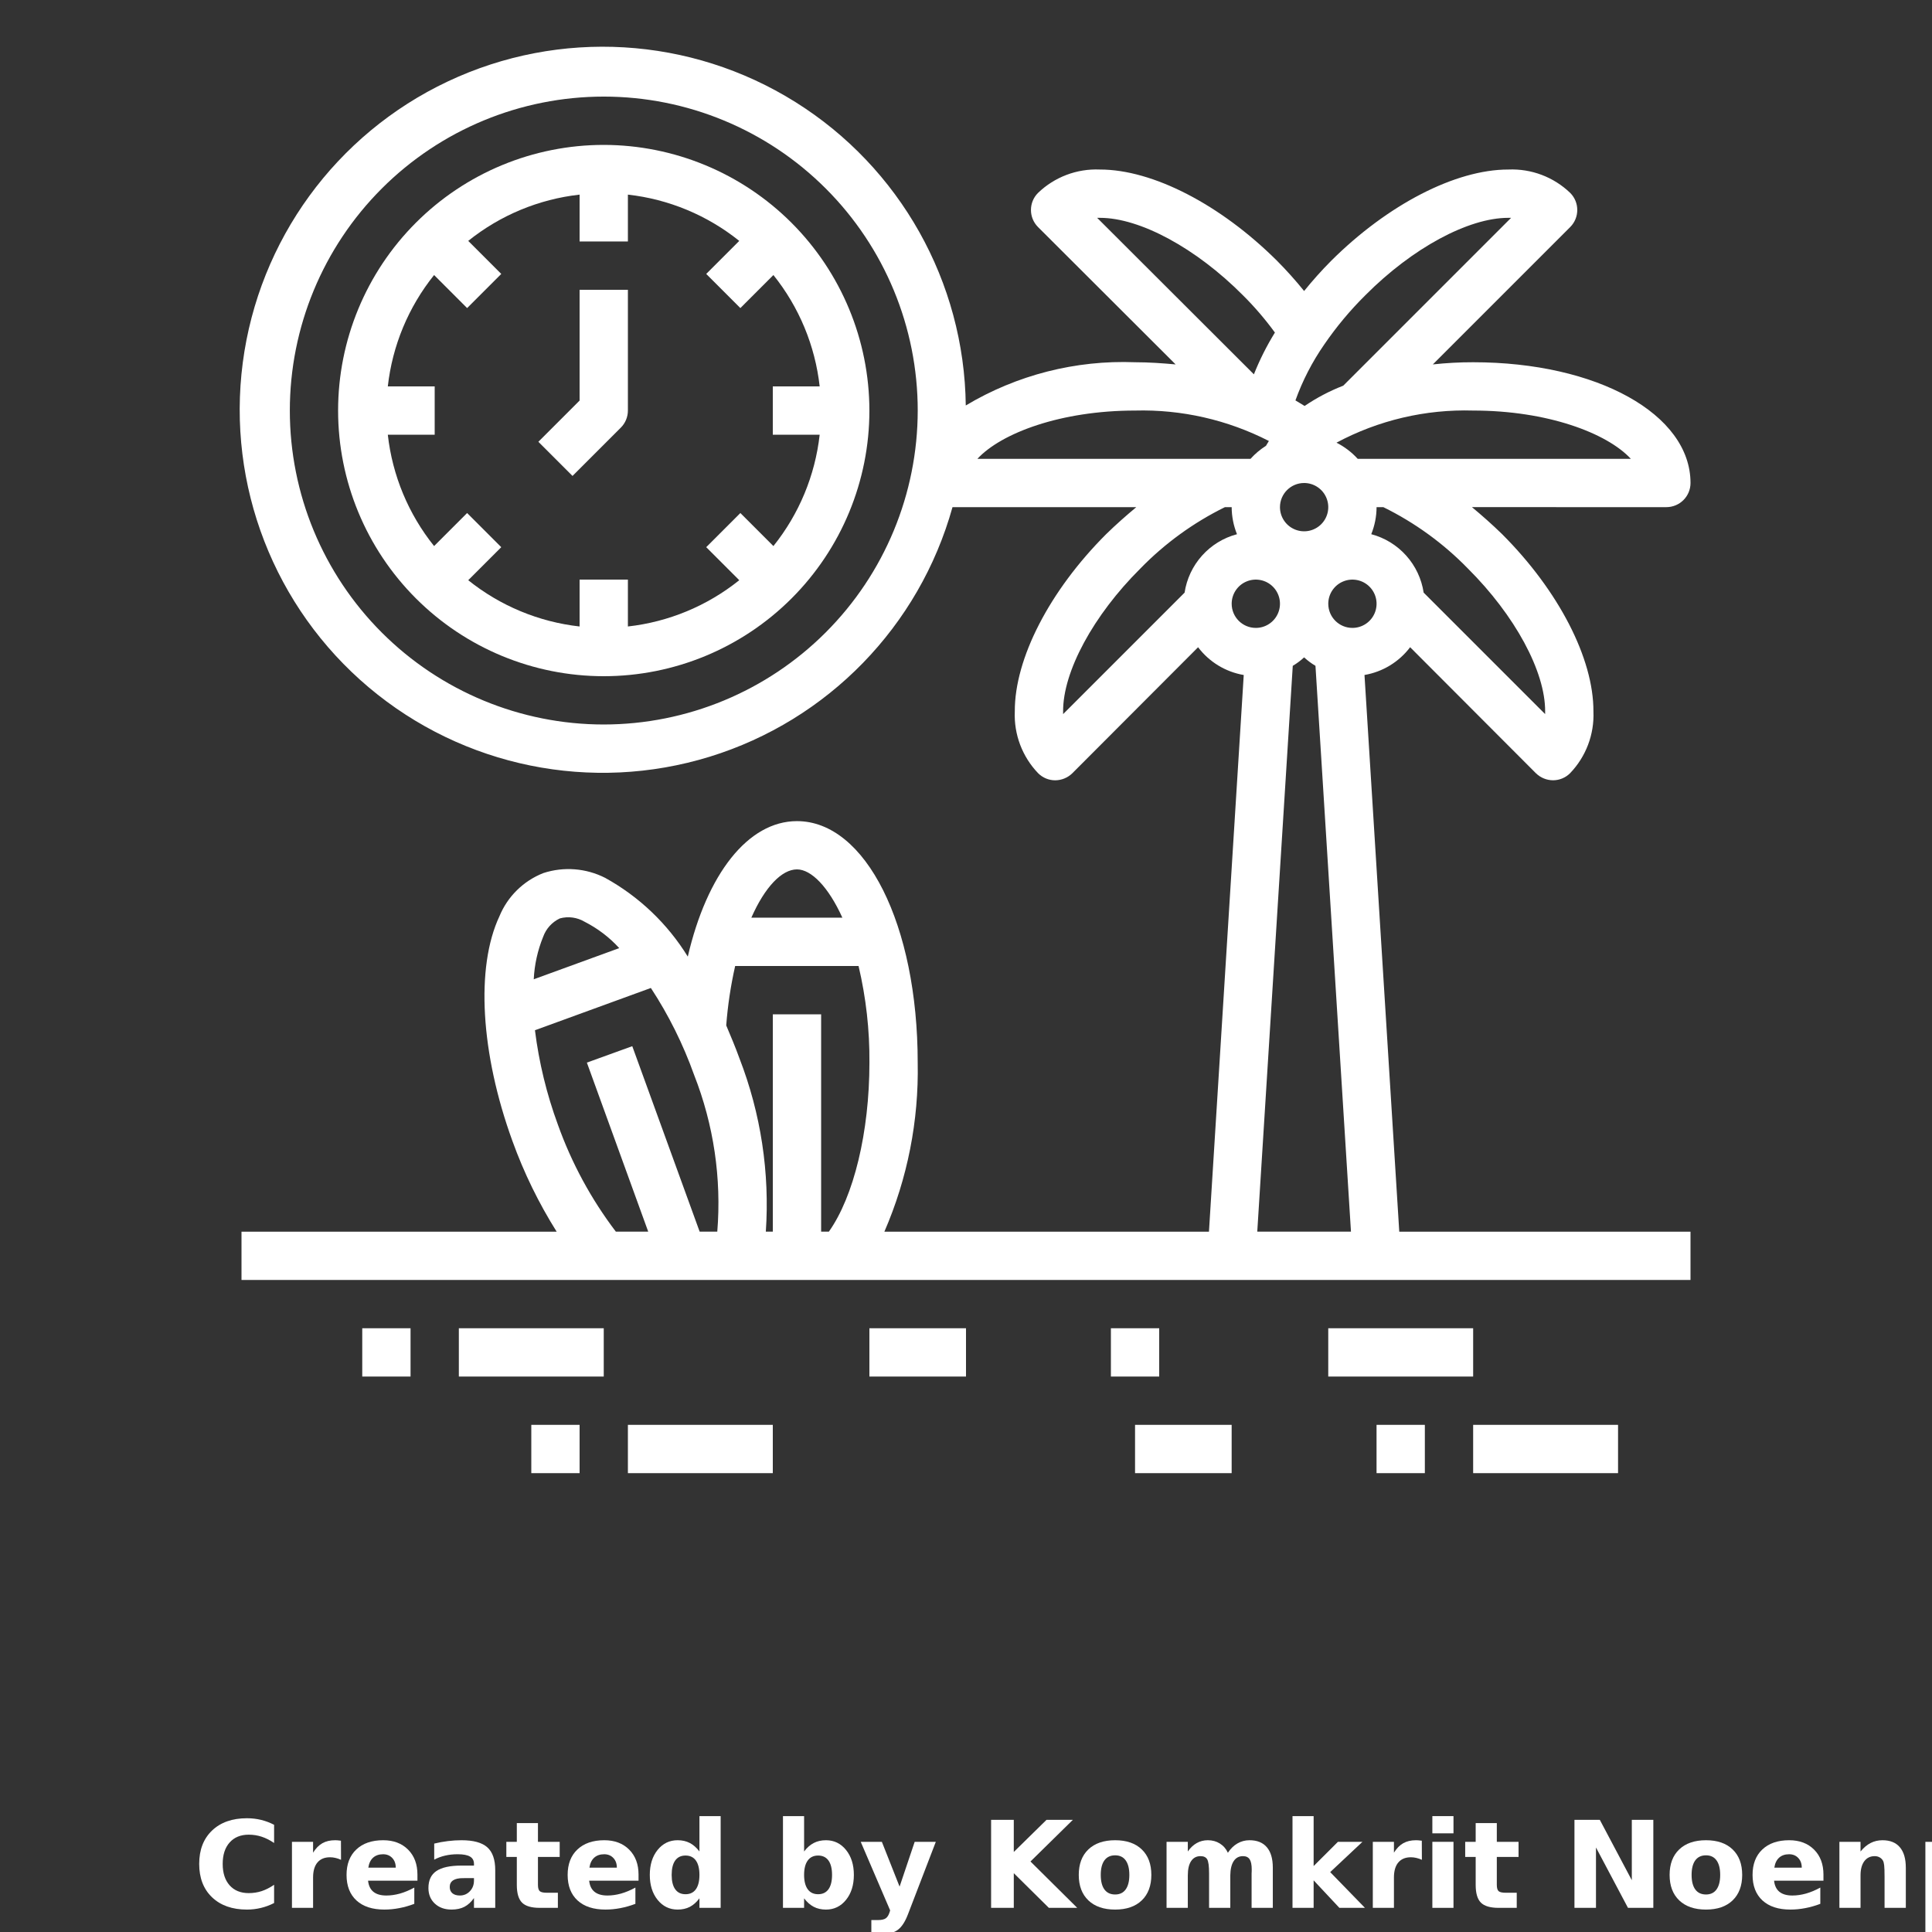 <?xml version="1.0" encoding="UTF-8"?>
<svg width="700pt" height="700pt" version="1.1" viewBox="0 0 700 700" xmlns="http://www.w3.org/2000/svg" xmlns:xlink="http://www.w3.org/1999/xlink" fill="rgb(255,255,255)">
 <rect x="0" y="0" width="700" height="700" fill="#333333" stroke="none"/>
 <defs>
  <symbol id="p" overflow="visible">
   <path d="m29.312-1.75c-1.512 0.781-3.09 1.371-4.734 1.766-1.637 0.406-3.34 0.609-5.109 0.609-5.312 0-9.527-1.484-12.641-4.453-3.106-2.969-4.656-7-4.656-12.094s1.551-9.125 4.656-12.094c3.113-2.969 7.328-4.453 12.641-4.453 1.77 0 3.473 0.199 5.109 0.594 1.645 0.398 3.223 0.992 4.734 1.781v6.594c-1.531-1.039-3.039-1.801-4.516-2.281-1.48-0.488-3.039-0.734-4.672-0.734-2.938 0-5.246 0.945-6.922 2.828-1.68 1.875-2.516 4.465-2.516 7.766 0 3.293 0.836 5.883 2.516 7.766 1.676 1.875 3.984 2.812 6.922 2.812 1.633 0 3.191-0.238 4.672-0.719 1.477-0.488 2.984-1.254 4.516-2.297z"/>
  </symbol>
  <symbol id="c" overflow="visible">
   <path d="m21.453-17.406c-0.68-0.312-1.352-0.539-2.016-0.688-0.656-0.156-1.32-0.234-1.984-0.234-1.969 0-3.484 0.633-4.547 1.891-1.055 1.262-1.578 3.07-1.578 5.422v11.016h-7.656v-23.922h7.656v3.922c0.977-1.562 2.102-2.703 3.375-3.422 1.281-0.719 2.812-1.078 4.594-1.078 0.25 0 0.523 0.012 0.828 0.031 0.301 0.023 0.734 0.07 1.297 0.141z"/>
  </symbol>
  <symbol id="a" overflow="visible">
   <path d="m27.562-12.031v2.188h-17.891c0.188 1.793 0.832 3.137 1.938 4.031 1.113 0.898 2.672 1.344 4.672 1.344 1.602 0 3.25-0.234 4.938-0.703 1.688-0.477 3.422-1.203 5.203-2.172v5.891c-1.805 0.688-3.609 1.203-5.422 1.547-1.812 0.352-3.621 0.531-5.422 0.531-4.336 0-7.703-1.098-10.109-3.297-2.398-2.207-3.594-5.297-3.594-9.266 0-3.906 1.176-6.973 3.531-9.203 2.363-2.238 5.609-3.359 9.734-3.359 3.758 0 6.769 1.137 9.031 3.406 2.258 2.262 3.391 5.281 3.391 9.062zm-7.859-2.531c0-1.457-0.43-2.629-1.281-3.516-0.844-0.895-1.949-1.344-3.312-1.344-1.492 0-2.699 0.418-3.625 1.25-0.918 0.836-1.492 2.039-1.719 3.609z"/>
  </symbol>
  <symbol id="i" overflow="visible">
   <path d="m14.391-10.766c-1.594 0-2.793 0.273-3.594 0.812-0.805 0.543-1.203 1.34-1.203 2.391 0 0.969 0.32 1.73 0.969 2.281 0.645 0.543 1.547 0.812 2.703 0.812 1.438 0 2.644-0.516 3.625-1.547 0.988-1.031 1.484-2.32 1.484-3.875v-0.875zm11.688-2.891v13.656h-7.703v-3.547c-1.031 1.449-2.188 2.508-3.469 3.172s-2.84 1-4.672 1c-2.481 0-4.496-0.723-6.047-2.172-1.543-1.445-2.312-3.32-2.312-5.625 0-2.812 0.961-4.867 2.891-6.172 1.938-1.312 4.969-1.969 9.094-1.969h4.516v-0.609c0-1.207-0.48-2.094-1.438-2.656-0.949-0.562-2.438-0.844-4.469-0.844-1.637 0-3.156 0.168-4.562 0.5-1.406 0.324-2.719 0.812-3.938 1.469v-5.828c1.645-0.406 3.289-0.707 4.938-0.906 1.656-0.207 3.305-0.312 4.953-0.312 4.32 0 7.438 0.855 9.344 2.562 1.914 1.699 2.875 4.461 2.875 8.281z"/>
  </symbol>
  <symbol id="b" overflow="visible">
   <path d="m12.031-30.719v6.797h7.875v5.469h-7.875v10.141c0 1.117 0.219 1.871 0.656 2.266 0.438 0.387 1.312 0.578 2.625 0.578h3.938v5.469h-6.562c-3.023 0-5.164-0.629-6.422-1.891-1.262-1.258-1.891-3.398-1.891-6.422v-10.141h-3.797v-5.469h3.797v-6.797z"/>
  </symbol>
  <symbol id="h" overflow="visible">
   <path d="m19.953-20.422v-12.812h7.688v33.234h-7.688v-3.453c-1.055 1.406-2.215 2.438-3.484 3.094-1.273 0.656-2.742 0.984-4.406 0.984-2.949 0-5.371-1.172-7.266-3.516-1.887-2.344-2.828-5.359-2.828-9.047s0.941-6.703 2.828-9.047c1.895-2.344 4.316-3.516 7.266-3.516 1.656 0 3.117 0.336 4.391 1 1.281 0.656 2.445 1.684 3.5 3.078zm-5.047 15.484c1.645 0 2.894-0.598 3.75-1.797 0.863-1.195 1.297-2.93 1.297-5.203 0-2.281-0.434-4.019-1.297-5.219-0.855-1.195-2.106-1.797-3.75-1.797-1.625 0-2.871 0.602-3.734 1.797-0.855 1.199-1.281 2.938-1.281 5.219 0 2.273 0.426 4.008 1.281 5.203 0.863 1.199 2.109 1.797 3.734 1.797z"/>
  </symbol>
  <symbol id="g" overflow="visible">
   <path d="m16.406-4.938c1.633 0 2.883-0.598 3.75-1.797 0.863-1.195 1.297-2.93 1.297-5.203 0-2.281-0.434-4.019-1.297-5.219-0.867-1.195-2.117-1.797-3.75-1.797-1.637 0-2.891 0.605-3.766 1.812-0.875 1.199-1.312 2.934-1.312 5.203 0 2.262 0.438 3.996 1.312 5.203 0.875 1.199 2.129 1.797 3.766 1.797zm-5.078-15.484c1.051-1.395 2.219-2.422 3.5-3.078 1.281-0.664 2.754-1 4.422-1 2.945 0 5.367 1.172 7.266 3.516 1.895 2.344 2.844 5.359 2.844 9.047s-0.949 6.703-2.844 9.047c-1.898 2.344-4.32 3.516-7.266 3.516-1.668 0-3.141-0.336-4.422-1s-2.449-1.691-3.5-3.078v3.453h-7.656v-33.234h7.656z"/>
  </symbol>
  <symbol id="f" overflow="visible">
   <path d="m0.531-23.922h7.656l6.422 16.234 5.469-16.234h7.656l-10.062 26.188c-1.012 2.664-2.195 4.523-3.547 5.578-1.344 1.062-3.121 1.594-5.328 1.594h-4.422v-5.016h2.391c1.301 0 2.242-0.211 2.828-0.625 0.594-0.406 1.055-1.148 1.391-2.219l0.203-0.656z"/>
  </symbol>
  <symbol id="e" overflow="visible">
   <path d="m4.016-31.891h8.219v11.641l11.859-11.641h9.547l-15.359 15.094 16.938 16.797h-10.281l-12.703-12.562v12.562h-8.219z"/>
  </symbol>
  <symbol id="d" overflow="visible">
   <path d="m15.062-19.031c-1.699 0-2.996 0.609-3.891 1.828-0.887 1.219-1.328 2.977-1.328 5.266 0 2.293 0.441 4.047 1.328 5.266 0.895 1.219 2.191 1.828 3.891 1.828 1.664 0 2.938-0.609 3.812-1.828 0.883-1.219 1.328-2.973 1.328-5.266 0-2.289-0.445-4.047-1.328-5.266-0.875-1.219-2.148-1.828-3.812-1.828zm0-5.469c4.113 0 7.328 1.109 9.641 3.328s3.469 5.297 3.469 9.234c0 3.93-1.156 7.008-3.469 9.234-2.312 2.219-5.527 3.328-9.641 3.328-4.137 0-7.371-1.109-9.703-3.328-2.324-2.227-3.484-5.305-3.484-9.234 0-3.938 1.16-7.016 3.484-9.234 2.332-2.219 5.566-3.328 9.703-3.328z"/>
  </symbol>
  <symbol id="o" overflow="visible">
   <path d="m25.844-19.953c0.969-1.477 2.117-2.602 3.453-3.375 1.332-0.781 2.797-1.172 4.391-1.172 2.75 0 4.844 0.852 6.281 2.547 1.438 1.688 2.156 4.152 2.156 7.391v14.562h-7.688v-12.469c0.008-0.188 0.02-0.379 0.031-0.578 0.008-0.195 0.016-0.484 0.016-0.859 0-1.695-0.25-2.926-0.75-3.688-0.5-0.758-1.309-1.141-2.422-1.141-1.449 0-2.57 0.602-3.359 1.797-0.793 1.199-1.203 2.93-1.234 5.188v11.75h-7.688v-12.469c0-2.656-0.23-4.363-0.688-5.125-0.449-0.758-1.258-1.141-2.422-1.141-1.469 0-2.606 0.605-3.406 1.812-0.793 1.199-1.188 2.918-1.188 5.156v11.766h-7.703v-23.922h7.703v3.5c0.938-1.352 2.016-2.367 3.234-3.047 1.219-0.688 2.555-1.031 4.016-1.031 1.656 0 3.113 0.402 4.375 1.203 1.27 0.793 2.234 1.906 2.891 3.344z"/>
  </symbol>
  <symbol id="n" overflow="visible">
   <path d="m3.672-33.234h7.656v18.094l8.797-8.781h8.891l-11.688 10.969 12.594 12.953h-9.266l-9.328-9.969v9.969h-7.656z"/>
  </symbol>
  <symbol id="m" overflow="visible">
   <path d="m3.672-23.922h7.656v23.922h-7.656zm0-9.312h7.656v6.234h-7.656z"/>
  </symbol>
  <symbol id="l" overflow="visible">
   <path d="m4.016-31.891h9.188l11.594 21.875v-21.875h7.797v31.891h-9.188l-11.594-21.875v21.875h-7.797z"/>
  </symbol>
  <symbol id="k" overflow="visible">
   <path d="m27.734-14.562v14.562h-7.703v-11.156c0-2.062-0.047-3.484-0.141-4.266-0.086-0.781-0.242-1.359-0.469-1.734-0.305-0.5-0.711-0.883-1.219-1.156-0.512-0.281-1.094-0.422-1.75-0.422-1.594 0-2.852 0.617-3.766 1.844-0.906 1.23-1.359 2.938-1.359 5.125v11.766h-7.656v-23.922h7.656v3.5c1.145-1.395 2.363-2.422 3.656-3.078 1.301-0.664 2.738-1 4.312-1 2.758 0 4.852 0.852 6.281 2.547 1.438 1.688 2.156 4.152 2.156 7.391z"/>
  </symbol>
  <symbol id="j" overflow="visible">
   <path d="m11.328-3.453v12.547h-7.656v-33.016h7.656v3.5c1.051-1.395 2.219-2.422 3.5-3.078 1.281-0.664 2.754-1 4.422-1 2.945 0 5.367 1.172 7.266 3.516 1.895 2.344 2.844 5.359 2.844 9.047s-0.949 6.703-2.844 9.047c-1.898 2.344-4.32 3.516-7.266 3.516-1.668 0-3.141-0.336-4.422-1s-2.449-1.691-3.5-3.078zm5.078-15.5c-1.637 0-2.891 0.605-3.766 1.812-0.875 1.199-1.312 2.934-1.312 5.203 0 2.262 0.438 3.996 1.312 5.203 0.875 1.199 2.129 1.797 3.766 1.797 1.633 0 2.883-0.598 3.75-1.797 0.863-1.195 1.297-2.93 1.297-5.203 0-2.281-0.434-4.019-1.297-5.219-0.867-1.195-2.117-1.797-3.75-1.797z"/>
  </symbol>
 </defs>
 <g>
  <path d="m131.25 481.25h17.5v17.5h-17.5z"/>
  <path d="m166.25 481.25h52.5v17.5h-52.5z"/>
  <path d="m315 481.25h35v17.5h-35z"/>
  <path d="m402.5 481.25h17.5v17.5h-17.5z"/>
  <path d="m481.25 481.25h52.5v17.5h-52.5z"/>
  <path d="m533.75 516.25h52.5v17.5h-52.5z"/>
  <path d="m498.75 516.25h17.5v17.5h-17.5z"/>
  <path d="m411.25 516.25h35v17.5h-35z"/>
  <path d="m227.5 516.25h52.5v17.5h-52.5z"/>
  <path d="m192.5 516.25h17.5v17.5h-17.5z"/>
  <path d="m494.38 244.56c6.59-1.129 12.504-4.727 16.539-10.062l45.586 45.676c1.664 1.617 3.891 2.527 6.211 2.535 2.297-0.008 4.496-0.918 6.125-2.535 5.773-5.992 8.844-14.086 8.488-22.402 0.086-19.164-12.602-43.75-33.074-64.227-3.586-3.5-7.262-6.738-10.938-9.801l70.438 0.004c2.32 0 4.547-0.922 6.188-2.562s2.562-3.867 2.562-6.188c0-24.938-33.863-43.75-78.75-43.75-4.883-0.008-9.762 0.258-14.613 0.789l49.789-49.789c3.391-3.414 3.391-8.926 0-12.336-5.992-5.773-14.086-8.844-22.402-8.488h-0.086c-19.074 0-43.664 12.688-64.137 33.074-3.453 3.477-6.723 7.125-9.801 10.938-3.078-3.812-6.348-7.461-9.801-10.938-20.477-20.387-45.062-33.074-64.137-33.074h-0.086c-8.316-0.355-16.41 2.715-22.402 8.488-3.391 3.41-3.391 8.922 0 12.336l49.875 49.789c-4.812-0.438-9.711-0.789-14.699-0.789-21.531-0.836-42.844 4.606-61.336 15.664-0.527-44.781-23.801-86.215-61.766-109.96-37.965-23.75-85.402-26.555-125.9-7.445-40.5 19.113-68.492 57.516-74.293 101.92-5.801 44.406 11.387 88.711 45.617 117.59 34.23 28.871 80.797 38.348 123.59 25.148 42.789-13.203 75.926-47.266 87.941-90.406h66.586c-3.676 3.062-7.352 6.301-10.938 9.801-20.477 20.477-33.164 45.062-33.074 64.227v-0.004c-0.355 8.316 2.715 16.41 8.488 22.402 1.629 1.617 3.828 2.527 6.125 2.535 2.32-0.008 4.547-0.918 6.211-2.535l45.586-45.676c4.035 5.336 9.949 8.934 16.539 10.062l-12.602 201.69h-117.6c8.379-19.312 12.496-40.203 12.074-61.25 0-49.875-18.812-87.5-43.75-87.5-17.762 0-32.637 19.25-39.551 49.086-7.352-11.926-17.66-21.75-29.926-28.523-6.938-3.527-14.996-4.156-22.398-1.75-7.223 2.832-12.973 8.488-15.926 15.664-8.664 18.461-6.824 49.699 4.727 81.461 4.148 11.48 9.516 22.48 16.012 32.812h-114.19v17.5h525v-17.5h-105.52zm-275.62 17.938c-30.168 0-59.102-11.984-80.434-33.316-21.332-21.332-33.316-50.266-33.316-80.434s11.984-59.102 33.316-80.434c21.332-21.332 50.266-33.316 80.434-33.316s59.102 11.984 80.434 33.316c21.332 21.332 33.316 50.266 33.316 80.434-0.027 30.16-12.02 59.078-33.348 80.402-21.324 21.328-50.242 33.32-80.402 33.348zm70 52.5c5.164 0 11.375 6.301 16.449 17.5h-32.988c4.902-11.113 11.027-17.5 16.539-17.5zm-91.961 24.414c1.051-2.93 3.223-5.32 6.035-6.652 3.047-0.84 6.301-0.395 9.012 1.227 4.711 2.398 8.953 5.629 12.516 9.535l-30.977 11.289c0.258-5.289 1.41-10.496 3.414-15.398zm63.086 106.84h-6.387l-24.414-67.199-16.449 5.949 22.227 61.25h-11.727c-8.945-11.77-16.027-24.84-21-38.762-4.066-11.051-6.856-22.531-8.312-34.215l42-15.312c6.449 9.844 11.707 20.418 15.664 31.5 7.094 18.043 9.969 37.469 8.398 56.789zm40.426 0h-2.801v-78.75h-17.5v78.75h-2.539c1.453-21.359-1.805-42.773-9.535-62.738-1.488-4.113-3.148-8.051-4.812-11.988 0.551-7.242 1.633-14.438 3.238-21.523h44.711c2.707 11.469 4.031 23.219 3.938 35 0 25.199-5.688 48.562-14.699 61.25zm259.52-188.48v0.961l-44.012-44.012v0.004c-0.758-4.996-2.957-9.664-6.332-13.426-3.371-3.762-7.769-6.457-12.656-7.75 1.258-3.117 1.914-6.441 1.926-9.801h2.449c11.402 5.609 21.758 13.125 30.625 22.227 17.062 16.973 28.09 37.359 28 51.797zm-26.074-109.02c26.863 0 48.477 8.137 57.137 17.5h-98.961c-2.191-2.406-4.801-4.391-7.699-5.863 15.207-8.137 32.281-12.152 49.523-11.637zm-53.988-23.887c4.41-6.441 9.418-12.445 14.965-17.938 16.977-17.062 37.273-28 51.711-28h1.051l-60.812 60.812c-4.93 1.914-9.625 4.379-14 7.348-1.051-0.699-2.273-1.312-3.324-2.012 2.574-7.16 6.074-13.957 10.41-20.211zm-7.262 50.137c3.539 0 6.731 2.133 8.082 5.402 1.355 3.269 0.609 7.031-1.895 9.535s-6.266 3.25-9.535 1.895c-3.269-1.352-5.402-4.543-5.402-8.082 0-4.832 3.918-8.75 8.75-8.75zm-74.988-96.074h1.051c14.438 0 34.738 10.938 51.711 28 4.234 4.203 8.125 8.738 11.641 13.562-2.973 4.816-5.519 9.879-7.613 15.137zm-43.398 87.324c8.664-9.363 30.273-17.5 57.137-17.5 16.828-0.441 33.496 3.352 48.477 11.023-0.352 0.613-0.699 1.137-1.051 1.75-2.078 1.309-3.965 2.898-5.602 4.727zm75.074 48.477-44.012 44.012v-0.961c-0.086-14.438 10.938-34.824 28-51.801 8.867-9.102 19.223-16.617 30.625-22.227h2.449c0.012 3.359 0.668 6.684 1.926 9.801-4.887 1.293-9.285 3.988-12.656 7.75-3.375 3.762-5.574 8.43-6.332 13.426zm17.062 4.023c0-3.539 2.133-6.731 5.402-8.082 3.269-1.355 7.031-0.609 9.535 1.895s3.25 6.266 1.895 9.535c-1.352 3.269-4.543 5.402-8.082 5.402-4.832 0-8.75-3.918-8.75-8.75zm9.273 227.5 12.863-205.01c1.477-0.871 2.856-1.898 4.113-3.062 1.258 1.164 2.637 2.191 4.113 3.062l12.863 205.01zm25.727-227.5c0-3.539 2.133-6.731 5.402-8.082 3.269-1.355 7.031-0.609 9.535 1.895s3.25 6.266 1.895 9.535c-1.352 3.269-4.543 5.402-8.082 5.402-4.832 0-8.75-3.918-8.75-8.75z"/>
  <path d="m218.75 52.5c-25.527 0-50.008 10.141-68.059 28.191-18.051 18.051-28.191 42.531-28.191 68.059s10.141 50.008 28.191 68.059c18.051 18.051 42.531 28.191 68.059 28.191s50.008-10.141 68.059-28.191c18.051-18.051 28.191-42.531 28.191-68.059-0.031-25.52-10.18-49.98-28.223-68.027-18.047-18.043-42.508-28.191-68.027-28.223zm78.234 105c-1.652 14.766-7.465 28.758-16.766 40.348l-11.969-11.969-12.371 12.371 11.969 11.969c-11.59 9.301-25.582 15.113-40.348 16.766v-16.984h-17.5v16.984c-14.766-1.652-28.758-7.465-40.348-16.766l11.969-11.969-12.371-12.371-11.969 11.969c-9.301-11.59-15.113-25.582-16.766-40.348h16.984v-17.5h-16.984c1.652-14.766 7.465-28.758 16.766-40.348l11.969 11.969 12.371-12.371-11.969-11.969c11.59-9.301 25.582-15.113 40.348-16.766v16.984h17.5v-16.984c14.766 1.652 28.758 7.465 40.348 16.766l-11.969 11.969 12.371 12.371 11.969-11.969c9.301 11.59 15.113 25.582 16.766 40.348h-16.984v17.5z"/>
  <path d="m210 145.13-14.938 14.938 12.371 12.371 17.5-17.5h0.004c1.641-1.641 2.562-3.867 2.562-6.188v-43.75h-17.5z"/>
  <use x="70" y="691.25" xlink:href="#p"/>
  <use x="102.109" y="691.25" xlink:href="#c"/>
  <use x="123.684" y="691.25" xlink:href="#a"/>
  <use x="153.355" y="691.25" xlink:href="#i"/>
  <use x="182.879" y="691.25" xlink:href="#b"/>
  <use x="203.793" y="691.25" xlink:href="#a"/>
  <use x="233.465" y="691.25" xlink:href="#h"/>
  <use x="280.012" y="691.25" xlink:href="#g"/>
  <use x="311.328" y="691.25" xlink:href="#f"/>
  <use x="355.078" y="691.25" xlink:href="#e"/>
  <use x="388.98" y="691.25" xlink:href="#d"/>
  <use x="419.039" y="691.25" xlink:href="#o"/>
  <use x="464.625" y="691.25" xlink:href="#n"/>
  <use x="493.723" y="691.25" xlink:href="#c"/>
  <use x="515.297" y="691.25" xlink:href="#m"/>
  <use x="530.293" y="691.25" xlink:href="#b"/>
  <use x="566.438" y="691.25" xlink:href="#l"/>
  <use x="603.055" y="691.25" xlink:href="#d"/>
  <use x="633.109" y="691.25" xlink:href="#a"/>
  <use x="662.781" y="691.25" xlink:href="#k"/>
  <use x="693.93" y="691.25" xlink:href="#j"/>
 </g>
 
</svg>
